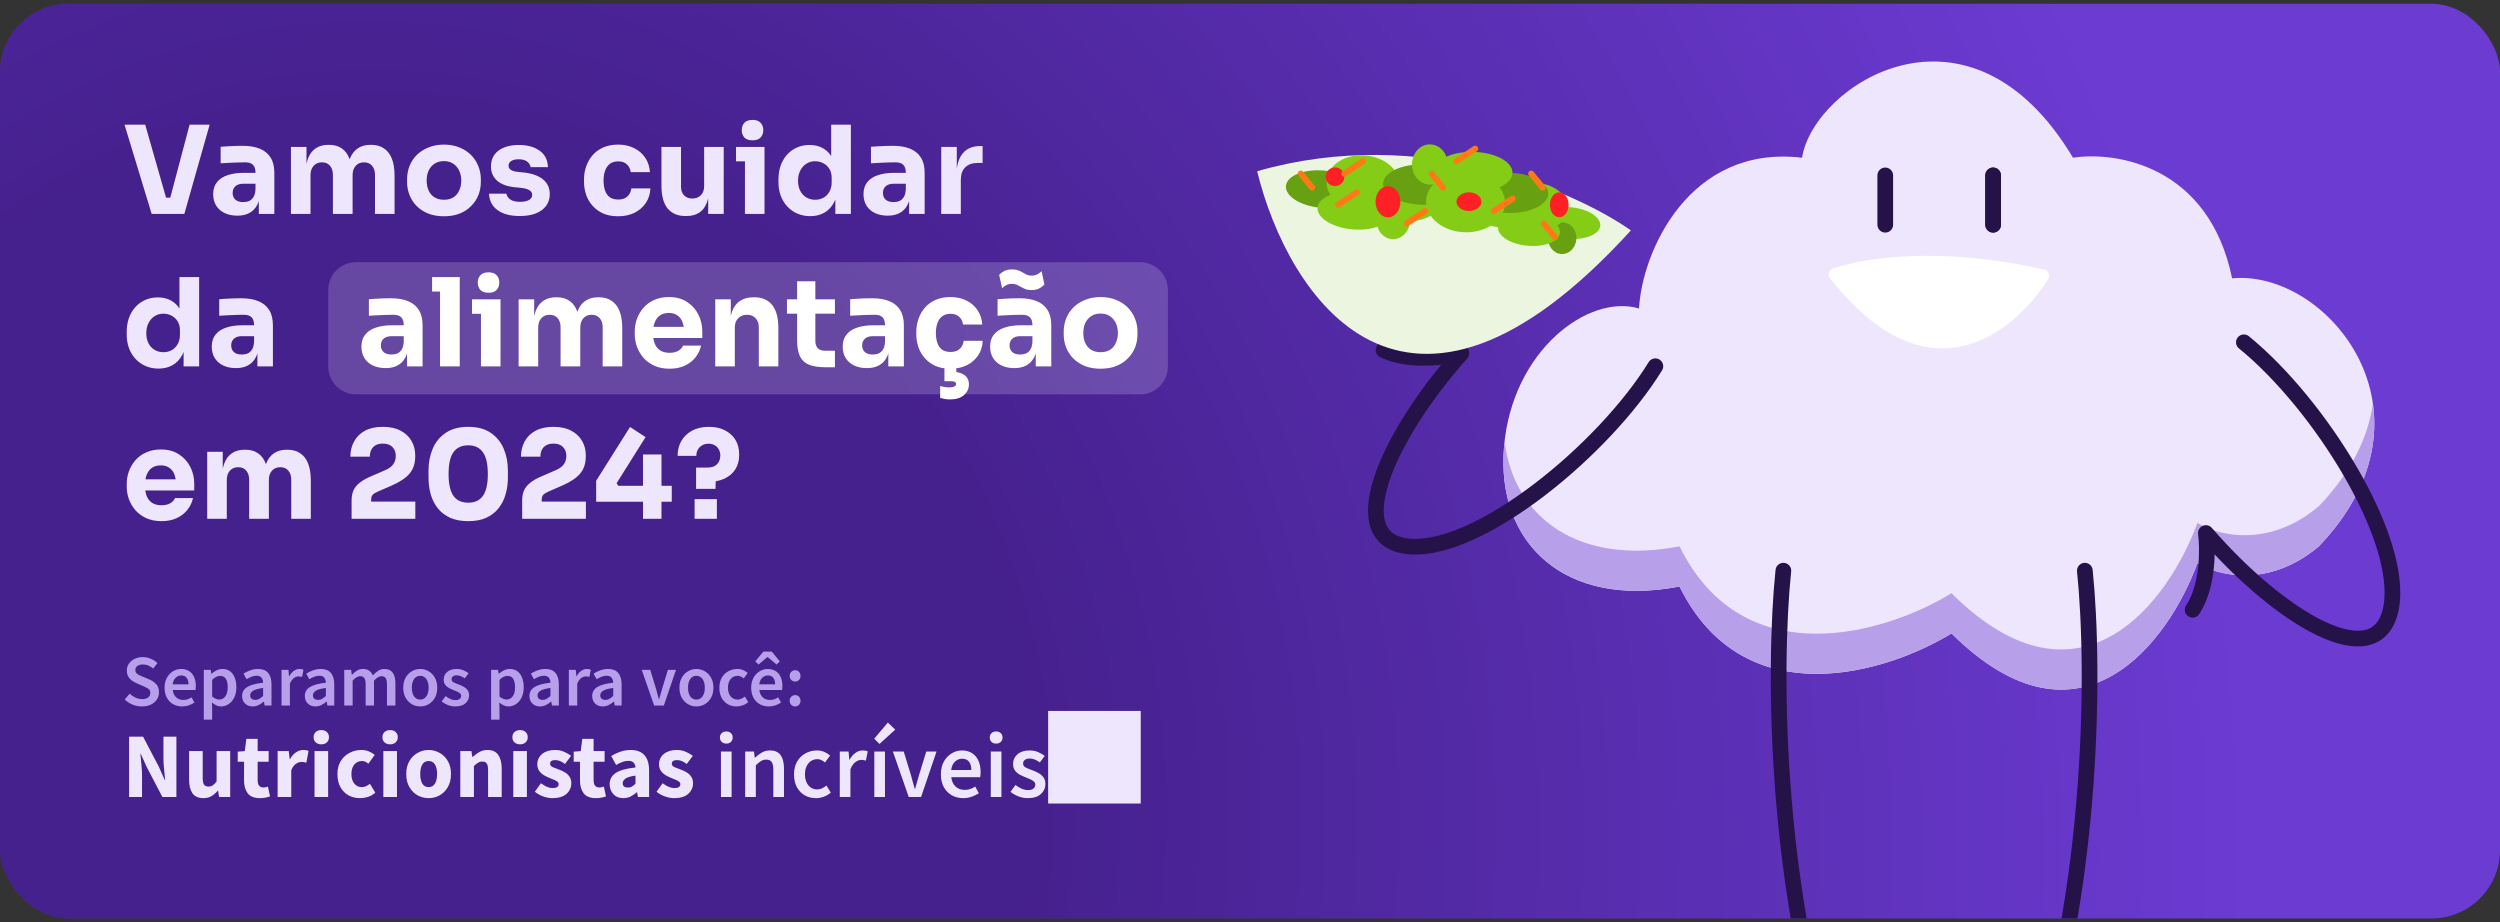 <svg width="328" height="121" viewBox="0 0 328 121" fill="none" xmlns="http://www.w3.org/2000/svg">
<rect x="0" y="0" width="328" height="121" fill="#333333" stroke="none"/>
<g clip-path="url(#clip0_3471_124)">
<rect y="0.5" width="328" height="120" rx="9" fill="#5127A4"/>
<rect y="0.5" width="328" height="120" rx="9" fill="url(#paint0_radial_3471_124)" fill-opacity="0.5"/>
<path opacity="0.2" d="M43.066 38.053C43.066 36.036 44.702 34.401 46.719 34.401H149.574C151.591 34.401 153.227 36.036 153.227 38.053V48.087C153.227 50.105 151.591 51.74 149.574 51.74H46.719C44.702 51.74 43.066 50.105 43.066 48.087V38.053Z" fill="#EEE6FC"/>
<path d="M19.9 28.07L16.337 16.355H19.049L21.874 26.241L21.264 25.936H22.901L22.259 26.241L24.875 16.355H27.507L24.185 28.07H19.9ZM33.956 28.07V25.471H33.522V22.646C33.522 22.197 33.415 21.86 33.201 21.635C32.987 21.41 32.645 21.298 32.174 21.298C31.939 21.298 31.629 21.303 31.244 21.314C30.858 21.325 30.462 21.341 30.056 21.362C29.649 21.384 29.28 21.405 28.949 21.426V19.26C29.195 19.238 29.483 19.217 29.815 19.196C30.147 19.174 30.489 19.158 30.842 19.148C31.195 19.137 31.527 19.131 31.837 19.131C32.736 19.131 33.49 19.26 34.1 19.517C34.721 19.773 35.191 20.164 35.512 20.688C35.833 21.202 35.994 21.865 35.994 22.678V28.07H33.956ZM31.147 28.295C30.516 28.295 29.96 28.183 29.478 27.958C29.007 27.733 28.638 27.412 28.371 26.995C28.103 26.567 27.97 26.059 27.97 25.471C27.97 24.829 28.136 24.304 28.467 23.898C28.799 23.481 29.264 23.176 29.863 22.983C30.462 22.78 31.153 22.678 31.934 22.678H33.811V24.107H31.918C31.468 24.107 31.12 24.219 30.874 24.444C30.639 24.657 30.521 24.952 30.521 25.326C30.521 25.679 30.639 25.968 30.874 26.193C31.12 26.407 31.468 26.514 31.918 26.514C32.206 26.514 32.463 26.466 32.688 26.369C32.923 26.262 33.116 26.086 33.266 25.84C33.415 25.594 33.501 25.251 33.522 24.813L34.132 25.454C34.079 26.064 33.929 26.578 33.683 26.995C33.447 27.412 33.116 27.733 32.688 27.958C32.271 28.183 31.757 28.295 31.147 28.295ZM38.172 28.07V19.276H40.211V23.063H40.066C40.066 22.165 40.178 21.416 40.403 20.817C40.628 20.217 40.965 19.768 41.414 19.468C41.864 19.158 42.415 19.003 43.067 19.003H43.179C43.843 19.003 44.394 19.158 44.833 19.468C45.282 19.768 45.619 20.217 45.844 20.817C46.079 21.416 46.197 22.165 46.197 23.063H45.571C45.571 22.165 45.683 21.416 45.908 20.817C46.143 20.217 46.486 19.768 46.935 19.468C47.384 19.158 47.935 19.003 48.588 19.003H48.7C49.364 19.003 49.92 19.158 50.369 19.468C50.829 19.768 51.177 20.217 51.412 20.817C51.648 21.416 51.766 22.165 51.766 23.063V28.07H49.198V22.919C49.198 22.437 49.069 22.047 48.812 21.747C48.566 21.448 48.213 21.298 47.753 21.298C47.293 21.298 46.929 21.453 46.662 21.763C46.395 22.063 46.261 22.464 46.261 22.967V28.07H43.677V22.919C43.677 22.437 43.549 22.047 43.292 21.747C43.046 21.448 42.698 21.298 42.249 21.298C41.778 21.298 41.409 21.453 41.141 21.763C40.874 22.063 40.74 22.464 40.74 22.967V28.07H38.172ZM58.239 28.375C57.469 28.375 56.784 28.258 56.185 28.022C55.586 27.776 55.078 27.445 54.661 27.027C54.254 26.61 53.944 26.134 53.73 25.599C53.516 25.053 53.409 24.481 53.409 23.882V23.513C53.409 22.903 53.516 22.325 53.73 21.779C53.954 21.223 54.275 20.736 54.693 20.319C55.121 19.902 55.634 19.576 56.233 19.34C56.833 19.094 57.501 18.971 58.239 18.971C58.999 18.971 59.673 19.094 60.261 19.34C60.861 19.576 61.369 19.902 61.786 20.319C62.203 20.736 62.524 21.223 62.749 21.779C62.974 22.325 63.086 22.903 63.086 23.513V23.882C63.086 24.481 62.979 25.053 62.765 25.599C62.551 26.134 62.235 26.61 61.818 27.027C61.412 27.445 60.909 27.776 60.31 28.022C59.711 28.258 59.02 28.375 58.239 28.375ZM58.239 26.209C58.742 26.209 59.16 26.102 59.491 25.888C59.823 25.674 60.074 25.374 60.245 24.989C60.427 24.604 60.518 24.176 60.518 23.705C60.518 23.202 60.427 22.764 60.245 22.389C60.063 22.004 59.801 21.699 59.459 21.474C59.127 21.25 58.721 21.137 58.239 21.137C57.769 21.137 57.362 21.25 57.02 21.474C56.677 21.699 56.415 22.004 56.233 22.389C56.062 22.764 55.977 23.202 55.977 23.705C55.977 24.176 56.062 24.604 56.233 24.989C56.404 25.374 56.661 25.674 57.004 25.888C57.346 26.102 57.758 26.209 58.239 26.209ZM68.216 28.343C66.964 28.343 65.985 28.087 65.279 27.573C64.573 27.059 64.199 26.337 64.156 25.406H66.435C66.478 25.685 66.643 25.936 66.932 26.161C67.232 26.375 67.676 26.482 68.264 26.482C68.714 26.482 69.083 26.407 69.372 26.257C69.671 26.096 69.821 25.872 69.821 25.583C69.821 25.326 69.709 25.123 69.484 24.973C69.259 24.813 68.858 24.7 68.28 24.636L67.59 24.572C66.531 24.465 65.734 24.171 65.199 23.689C64.675 23.208 64.413 22.593 64.413 21.844C64.413 21.223 64.568 20.704 64.878 20.287C65.188 19.87 65.616 19.554 66.162 19.34C66.718 19.126 67.35 19.019 68.056 19.019C69.19 19.019 70.105 19.27 70.8 19.773C71.495 20.265 71.859 20.982 71.891 21.924H69.612C69.57 21.635 69.42 21.394 69.163 21.202C68.906 20.998 68.526 20.897 68.023 20.897C67.628 20.897 67.312 20.972 67.077 21.122C66.841 21.271 66.724 21.474 66.724 21.731C66.724 21.977 66.825 22.165 67.028 22.293C67.232 22.421 67.564 22.512 68.023 22.566L68.714 22.63C69.794 22.748 70.634 23.047 71.233 23.529C71.832 24.01 72.132 24.657 72.132 25.471C72.132 26.059 71.971 26.573 71.65 27.011C71.329 27.439 70.875 27.771 70.286 28.006C69.698 28.231 69.008 28.343 68.216 28.343ZM81.113 28.375C80.353 28.375 79.69 28.252 79.123 28.006C78.567 27.75 78.101 27.407 77.727 26.979C77.352 26.551 77.074 26.07 76.892 25.535C76.71 24.989 76.62 24.427 76.62 23.85V23.545C76.62 22.946 76.716 22.373 76.908 21.828C77.101 21.271 77.384 20.779 77.759 20.351C78.133 19.923 78.599 19.586 79.155 19.34C79.722 19.094 80.37 18.971 81.097 18.971C81.889 18.971 82.59 19.126 83.199 19.436C83.809 19.736 84.296 20.159 84.66 20.704C85.023 21.25 85.227 21.876 85.27 22.582H82.75C82.707 22.186 82.547 21.854 82.269 21.587C82.001 21.309 81.611 21.17 81.097 21.17C80.669 21.17 80.311 21.277 80.022 21.491C79.744 21.705 79.535 21.999 79.396 22.373C79.257 22.748 79.187 23.192 79.187 23.705C79.187 24.176 79.251 24.604 79.38 24.989C79.508 25.364 79.712 25.658 79.99 25.872C80.278 26.075 80.653 26.177 81.113 26.177C81.455 26.177 81.744 26.118 81.98 26C82.226 25.872 82.418 25.701 82.557 25.487C82.707 25.262 82.798 25.005 82.83 24.716H85.334C85.302 25.444 85.098 26.086 84.724 26.642C84.35 27.188 83.852 27.616 83.231 27.926C82.611 28.226 81.905 28.375 81.113 28.375ZM89.945 28.343C88.928 28.343 88.147 28.017 87.602 27.364C87.056 26.701 86.783 25.706 86.783 24.379V19.276H89.351V24.508C89.351 24.978 89.485 25.353 89.752 25.631C90.02 25.909 90.378 26.048 90.828 26.048C91.288 26.048 91.662 25.904 91.951 25.615C92.24 25.326 92.384 24.936 92.384 24.444V19.276H94.952V28.07H92.914V24.363H93.09C93.09 25.251 92.973 25.995 92.737 26.594C92.513 27.182 92.176 27.621 91.726 27.91C91.277 28.199 90.721 28.343 90.057 28.343H89.945ZM97.737 28.07V19.276H100.305V28.07H97.737ZM96.565 21.17V19.276H100.305V21.17H96.565ZM98.732 18.409C98.251 18.409 97.892 18.286 97.657 18.04C97.432 17.783 97.32 17.462 97.32 17.077C97.32 16.681 97.432 16.36 97.657 16.114C97.892 15.858 98.251 15.729 98.732 15.729C99.213 15.729 99.567 15.858 99.791 16.114C100.027 16.36 100.144 16.681 100.144 17.077C100.144 17.462 100.027 17.783 99.791 18.04C99.567 18.286 99.213 18.409 98.732 18.409ZM106.307 28.359C105.686 28.359 105.119 28.247 104.605 28.022C104.103 27.798 103.664 27.487 103.289 27.091C102.915 26.685 102.626 26.209 102.423 25.663C102.23 25.117 102.134 24.529 102.134 23.898V23.529C102.134 22.898 102.225 22.309 102.407 21.763C102.599 21.218 102.872 20.742 103.225 20.335C103.589 19.918 104.022 19.597 104.525 19.372C105.028 19.137 105.59 19.019 106.21 19.019C106.916 19.019 107.526 19.174 108.04 19.485C108.553 19.784 108.955 20.233 109.243 20.833C109.532 21.421 109.693 22.149 109.725 23.015L109.051 22.389V16.355H111.635V28.07H109.597V24.427H109.95C109.917 25.262 109.741 25.973 109.42 26.562C109.11 27.15 108.687 27.6 108.152 27.91C107.617 28.209 107.002 28.359 106.307 28.359ZM106.949 26.209C107.344 26.209 107.703 26.123 108.024 25.952C108.355 25.77 108.618 25.508 108.81 25.166C109.013 24.823 109.115 24.411 109.115 23.93V23.336C109.115 22.865 109.013 22.47 108.81 22.149C108.607 21.828 108.339 21.581 108.008 21.41C107.676 21.239 107.318 21.154 106.932 21.154C106.505 21.154 106.119 21.266 105.777 21.491C105.445 21.705 105.183 22.004 104.991 22.389C104.798 22.764 104.702 23.202 104.702 23.705C104.702 24.219 104.798 24.663 104.991 25.037C105.183 25.412 105.451 25.701 105.793 25.904C106.135 26.107 106.521 26.209 106.949 26.209ZM119.276 28.07V25.471H118.842V22.646C118.842 22.197 118.735 21.86 118.521 21.635C118.307 21.41 117.965 21.298 117.494 21.298C117.259 21.298 116.949 21.303 116.564 21.314C116.178 21.325 115.783 21.341 115.376 21.362C114.969 21.384 114.6 21.405 114.269 21.426V19.26C114.515 19.238 114.804 19.217 115.135 19.196C115.467 19.174 115.809 19.158 116.162 19.148C116.515 19.137 116.847 19.131 117.157 19.131C118.056 19.131 118.81 19.26 119.42 19.517C120.041 19.773 120.511 20.164 120.832 20.688C121.153 21.202 121.314 21.865 121.314 22.678V28.07H119.276ZM116.467 28.295C115.836 28.295 115.28 28.183 114.798 27.958C114.327 27.733 113.958 27.412 113.691 26.995C113.423 26.567 113.29 26.059 113.29 25.471C113.29 24.829 113.455 24.304 113.787 23.898C114.119 23.481 114.584 23.176 115.183 22.983C115.783 22.78 116.473 22.678 117.254 22.678H119.131V24.107H117.238C116.788 24.107 116.44 24.219 116.194 24.444C115.959 24.657 115.841 24.952 115.841 25.326C115.841 25.679 115.959 25.968 116.194 26.193C116.44 26.407 116.788 26.514 117.238 26.514C117.526 26.514 117.783 26.466 118.008 26.369C118.243 26.262 118.436 26.086 118.586 25.84C118.735 25.594 118.821 25.251 118.842 24.813L119.452 25.454C119.399 26.064 119.249 26.578 119.003 26.995C118.768 27.412 118.436 27.733 118.008 27.958C117.591 28.183 117.077 28.295 116.467 28.295ZM123.492 28.07V19.276H125.531V23.047H125.482C125.482 21.806 125.745 20.849 126.269 20.175C126.804 19.501 127.574 19.164 128.58 19.164H128.917V21.378H128.275C127.569 21.378 127.023 21.571 126.638 21.956C126.253 22.33 126.06 22.876 126.06 23.593V28.07H123.492ZM20.799 48.359C20.178 48.359 19.611 48.247 19.097 48.022C18.595 47.798 18.156 47.487 17.781 47.092C17.407 46.685 17.118 46.209 16.915 45.663C16.722 45.117 16.626 44.529 16.626 43.898V43.529C16.626 42.898 16.717 42.309 16.899 41.763C17.091 41.218 17.364 40.742 17.717 40.335C18.081 39.918 18.514 39.597 19.017 39.372C19.52 39.137 20.082 39.019 20.702 39.019C21.408 39.019 22.018 39.174 22.532 39.484C23.045 39.784 23.447 40.233 23.735 40.833C24.024 41.421 24.185 42.149 24.217 43.015L23.543 42.389V36.355H26.127V48.07H24.088V44.427H24.442C24.409 45.262 24.233 45.973 23.912 46.562C23.602 47.15 23.179 47.6 22.644 47.91C22.109 48.209 21.494 48.359 20.799 48.359ZM21.44 46.209C21.836 46.209 22.195 46.123 22.516 45.952C22.847 45.77 23.11 45.508 23.302 45.166C23.505 44.823 23.607 44.411 23.607 43.93V43.336C23.607 42.865 23.505 42.469 23.302 42.149C23.099 41.828 22.831 41.581 22.5 41.41C22.168 41.239 21.809 41.154 21.424 41.154C20.996 41.154 20.611 41.266 20.269 41.491C19.937 41.705 19.675 42.004 19.483 42.389C19.29 42.764 19.194 43.202 19.194 43.705C19.194 44.219 19.29 44.663 19.483 45.037C19.675 45.412 19.943 45.701 20.285 45.904C20.627 46.107 21.012 46.209 21.44 46.209ZM33.768 48.07V45.471H33.334V42.646C33.334 42.197 33.227 41.86 33.013 41.635C32.799 41.41 32.457 41.298 31.986 41.298C31.751 41.298 31.441 41.303 31.055 41.314C30.67 41.325 30.274 41.341 29.868 41.362C29.461 41.384 29.092 41.405 28.761 41.426V39.26C29.007 39.238 29.296 39.217 29.627 39.196C29.959 39.174 30.301 39.158 30.654 39.148C31.007 39.137 31.339 39.132 31.649 39.132C32.548 39.132 33.302 39.26 33.912 39.517C34.533 39.773 35.003 40.164 35.324 40.688C35.645 41.202 35.806 41.865 35.806 42.678V48.07H33.768ZM30.959 48.295C30.328 48.295 29.772 48.183 29.29 47.958C28.819 47.733 28.45 47.412 28.183 46.995C27.915 46.567 27.782 46.059 27.782 45.471C27.782 44.829 27.947 44.304 28.279 43.898C28.611 43.481 29.076 43.176 29.675 42.983C30.274 42.78 30.965 42.678 31.745 42.678H33.623V44.106H31.73C31.28 44.106 30.932 44.219 30.686 44.444C30.451 44.657 30.333 44.952 30.333 45.326C30.333 45.679 30.451 45.968 30.686 46.193C30.932 46.407 31.28 46.514 31.73 46.514C32.018 46.514 32.275 46.466 32.5 46.369C32.735 46.262 32.928 46.086 33.078 45.84C33.227 45.594 33.313 45.251 33.334 44.813L33.944 45.455C33.891 46.064 33.741 46.578 33.495 46.995C33.259 47.412 32.928 47.733 32.5 47.958C32.083 48.183 31.569 48.295 30.959 48.295ZM21.2 68.375C20.451 68.375 19.787 68.247 19.21 67.99C18.643 67.733 18.166 67.391 17.781 66.963C17.407 66.524 17.118 66.038 16.915 65.503C16.722 64.957 16.626 64.401 16.626 63.834V63.513C16.626 62.924 16.722 62.362 16.915 61.828C17.118 61.282 17.407 60.795 17.781 60.367C18.156 59.939 18.621 59.602 19.178 59.356C19.745 59.099 20.387 58.971 21.103 58.971C22.045 58.971 22.837 59.185 23.479 59.613C24.131 60.03 24.629 60.581 24.971 61.266C25.313 61.94 25.485 62.678 25.485 63.481V64.347H17.701V62.887H23.928L23.093 63.561C23.093 63.037 23.018 62.587 22.869 62.213C22.719 61.838 22.494 61.555 22.195 61.362C21.906 61.159 21.542 61.057 21.103 61.057C20.654 61.057 20.274 61.159 19.964 61.362C19.654 61.566 19.418 61.865 19.258 62.261C19.097 62.646 19.017 63.122 19.017 63.689C19.017 64.213 19.092 64.674 19.242 65.069C19.392 65.454 19.627 65.754 19.948 65.968C20.269 66.182 20.686 66.289 21.2 66.289C21.67 66.289 22.056 66.198 22.355 66.016C22.655 65.834 22.858 65.61 22.965 65.342H25.324C25.196 65.931 24.944 66.455 24.57 66.915C24.195 67.375 23.725 67.733 23.158 67.99C22.591 68.247 21.938 68.375 21.2 68.375ZM27.186 68.07V59.276H29.224V63.063H29.08C29.08 62.165 29.192 61.416 29.417 60.816C29.642 60.217 29.979 59.768 30.428 59.468C30.877 59.158 31.428 59.003 32.081 59.003H32.193C32.857 59.003 33.408 59.158 33.846 59.468C34.296 59.768 34.633 60.217 34.857 60.816C35.093 61.416 35.21 62.165 35.21 63.063H34.584C34.584 62.165 34.697 61.416 34.922 60.816C35.157 60.217 35.499 59.768 35.949 59.468C36.398 59.158 36.949 59.003 37.602 59.003H37.714C38.377 59.003 38.934 59.158 39.383 59.468C39.843 59.768 40.191 60.217 40.426 60.816C40.661 61.416 40.779 62.165 40.779 63.063V68.07H38.211V62.919C38.211 62.437 38.083 62.047 37.826 61.747C37.58 61.448 37.227 61.298 36.767 61.298C36.307 61.298 35.943 61.453 35.676 61.763C35.408 62.063 35.275 62.464 35.275 62.967V68.07H32.691V62.919C32.691 62.437 32.562 62.047 32.306 61.747C32.059 61.448 31.712 61.298 31.262 61.298C30.792 61.298 30.423 61.453 30.155 61.763C29.888 62.063 29.754 62.464 29.754 62.967V68.07H27.186ZM46.129 68.07V65.663C46.129 65.16 46.209 64.722 46.37 64.347C46.541 63.973 46.808 63.641 47.172 63.352C47.536 63.053 48.017 62.774 48.617 62.518L50.51 61.699C50.992 61.496 51.345 61.245 51.569 60.945C51.805 60.645 51.923 60.266 51.923 59.806C51.923 59.335 51.778 58.95 51.489 58.65C51.2 58.35 50.778 58.201 50.221 58.201C49.665 58.201 49.242 58.356 48.954 58.666C48.665 58.976 48.52 59.394 48.52 59.918H45.969C45.969 59.18 46.129 58.516 46.45 57.928C46.771 57.329 47.247 56.858 47.878 56.516C48.51 56.173 49.291 56.002 50.221 56.002C51.152 56.002 51.928 56.168 52.548 56.499C53.18 56.831 53.656 57.275 53.977 57.831C54.308 58.388 54.474 59.014 54.474 59.709V59.902C54.474 60.8 54.228 61.544 53.736 62.133C53.244 62.71 52.484 63.224 51.457 63.673L49.58 64.492C49.258 64.631 49.029 64.775 48.889 64.925C48.761 65.075 48.697 65.278 48.697 65.535V66.337L48.071 65.808H54.49V68.07H46.129ZM61.437 68.375C60.506 68.375 59.709 68.226 59.045 67.926C58.382 67.616 57.842 67.198 57.425 66.674C57.018 66.15 56.713 65.546 56.51 64.861C56.317 64.165 56.221 63.432 56.221 62.662V61.747C56.221 60.678 56.408 59.709 56.783 58.843C57.157 57.976 57.73 57.286 58.5 56.772C59.27 56.259 60.249 56.002 61.437 56.002C62.624 56.002 63.598 56.259 64.358 56.772C65.128 57.286 65.7 57.976 66.075 58.843C66.449 59.709 66.636 60.678 66.636 61.747V62.662C66.636 63.432 66.535 64.165 66.331 64.861C66.139 65.546 65.834 66.15 65.417 66.674C65.01 67.198 64.475 67.616 63.812 67.926C63.159 68.226 62.367 68.375 61.437 68.375ZM61.437 65.952C62.303 65.952 62.945 65.653 63.362 65.053C63.79 64.444 64.004 63.502 64.004 62.229C64.004 60.881 63.785 59.913 63.346 59.324C62.918 58.725 62.282 58.425 61.437 58.425C60.57 58.425 59.923 58.725 59.495 59.324C59.067 59.913 58.853 60.87 58.853 62.197C58.853 63.481 59.062 64.427 59.479 65.037C59.907 65.647 60.559 65.952 61.437 65.952ZM68.509 68.07V65.663C68.509 65.16 68.589 64.722 68.75 64.347C68.921 63.973 69.189 63.641 69.552 63.352C69.916 63.053 70.397 62.774 70.997 62.518L72.89 61.699C73.372 61.496 73.725 61.245 73.95 60.945C74.185 60.645 74.303 60.266 74.303 59.806C74.303 59.335 74.158 58.95 73.869 58.65C73.58 58.35 73.158 58.201 72.602 58.201C72.045 58.201 71.623 58.356 71.334 58.666C71.045 58.976 70.9 59.394 70.9 59.918H68.349C68.349 59.18 68.509 58.516 68.83 57.928C69.151 57.329 69.627 56.858 70.258 56.516C70.89 56.173 71.671 56.002 72.602 56.002C73.532 56.002 74.308 56.168 74.928 56.499C75.56 56.831 76.036 57.275 76.357 57.831C76.689 58.388 76.854 59.014 76.854 59.709V59.902C76.854 60.8 76.608 61.544 76.116 62.133C75.624 62.71 74.864 63.224 73.837 63.673L71.96 64.492C71.639 64.631 71.409 64.775 71.269 64.925C71.141 65.075 71.077 65.278 71.077 65.535V66.337L70.451 65.808H76.87V68.07H68.509ZM78.216 65.824V63.079L82.661 56.018L84.699 57.35L80.896 63.4L81.121 63.737H88.134V65.824H78.216ZM84.362 68.07V59.629H86.786V68.07H84.362ZM91.325 64.139V61.346H92.818C93.385 61.346 93.808 61.196 94.086 60.897C94.364 60.587 94.503 60.212 94.503 59.773C94.503 59.463 94.439 59.196 94.31 58.971C94.193 58.736 94.016 58.554 93.781 58.425C93.556 58.286 93.283 58.217 92.962 58.217C92.62 58.217 92.331 58.292 92.096 58.441C91.86 58.581 91.678 58.768 91.55 59.003C91.422 59.238 91.358 59.506 91.358 59.806H88.902C88.902 59.099 89.057 58.463 89.367 57.896C89.688 57.318 90.159 56.858 90.78 56.516C91.4 56.173 92.149 56.002 93.026 56.002C93.84 56.002 94.54 56.157 95.129 56.467C95.717 56.767 96.172 57.184 96.493 57.719C96.814 58.254 96.974 58.869 96.974 59.565V59.757C96.974 60.442 96.809 61.047 96.477 61.571C96.156 62.084 95.685 62.491 95.065 62.791C94.444 63.079 93.69 63.234 92.802 63.256L93.909 62.373L93.877 64.139H91.325ZM91.133 68.07V65.487H94.054V68.07H91.133Z" fill="#EEE6FC"/>
<path d="M53.405 48.07V45.471H52.972V42.646C52.972 42.197 52.865 41.86 52.651 41.635C52.437 41.41 52.094 41.298 51.624 41.298C51.388 41.298 51.078 41.303 50.693 41.314C50.308 41.325 49.912 41.341 49.505 41.362C49.099 41.384 48.73 41.405 48.398 41.426V39.26C48.644 39.238 48.933 39.217 49.264 39.196C49.596 39.174 49.939 39.158 50.292 39.148C50.645 39.137 50.976 39.132 51.287 39.132C52.185 39.132 52.94 39.26 53.55 39.517C54.17 39.773 54.641 40.164 54.962 40.688C55.283 41.202 55.443 41.865 55.443 42.678V48.07H53.405ZM50.596 48.295C49.965 48.295 49.409 48.183 48.928 47.958C48.457 47.733 48.088 47.412 47.82 46.995C47.553 46.567 47.419 46.059 47.419 45.471C47.419 44.829 47.585 44.304 47.916 43.898C48.248 43.481 48.714 43.176 49.313 42.983C49.912 42.78 50.602 42.678 51.383 42.678H53.261V44.106H51.367C50.917 44.106 50.57 44.219 50.324 44.444C50.088 44.657 49.971 44.952 49.971 45.326C49.971 45.679 50.088 45.968 50.324 46.193C50.57 46.407 50.917 46.514 51.367 46.514C51.656 46.514 51.913 46.466 52.137 46.369C52.373 46.262 52.565 46.086 52.715 45.84C52.865 45.594 52.95 45.251 52.972 44.813L53.582 45.455C53.528 46.064 53.378 46.578 53.132 46.995C52.897 47.412 52.565 47.733 52.137 47.958C51.72 48.183 51.206 48.295 50.596 48.295ZM57.734 48.07V36.355H60.318V48.07H57.734ZM56.691 38.249V36.355H60.318V38.249H56.691ZM63.101 48.07V39.276H65.669V48.07H63.101ZM61.93 41.17V39.276H65.669V41.17H61.93ZM64.096 38.409C63.615 38.409 63.256 38.286 63.021 38.04C62.796 37.783 62.684 37.462 62.684 37.077C62.684 36.681 62.796 36.36 63.021 36.114C63.256 35.858 63.615 35.729 64.096 35.729C64.578 35.729 64.931 35.858 65.155 36.114C65.391 36.36 65.508 36.681 65.508 37.077C65.508 37.462 65.391 37.783 65.155 38.04C64.931 38.286 64.578 38.409 64.096 38.409ZM68.044 48.07V39.276H70.082V43.063H69.938C69.938 42.165 70.05 41.416 70.275 40.816C70.499 40.217 70.836 39.768 71.286 39.468C71.735 39.158 72.286 39.003 72.939 39.003H73.051C73.714 39.003 74.265 39.158 74.704 39.468C75.153 39.768 75.49 40.217 75.715 40.816C75.95 41.416 76.068 42.165 76.068 43.063H75.442C75.442 42.165 75.555 41.416 75.779 40.816C76.015 40.217 76.357 39.768 76.806 39.468C77.256 39.158 77.807 39.003 78.459 39.003H78.572C79.235 39.003 79.791 39.158 80.241 39.468C80.701 39.768 81.048 40.217 81.284 40.816C81.519 41.416 81.637 42.165 81.637 43.063V48.07H79.069V42.919C79.069 42.437 78.941 42.047 78.684 41.747C78.438 41.448 78.085 41.298 77.625 41.298C77.165 41.298 76.801 41.453 76.534 41.763C76.266 42.063 76.132 42.464 76.132 42.967V48.07H73.548V42.919C73.548 42.437 73.42 42.047 73.163 41.747C72.917 41.448 72.57 41.298 72.12 41.298C71.649 41.298 71.28 41.453 71.013 41.763C70.745 42.063 70.612 42.464 70.612 42.967V48.07H68.044ZM87.854 48.375C87.105 48.375 86.442 48.247 85.864 47.99C85.297 47.733 84.821 47.391 84.436 46.963C84.061 46.524 83.772 46.038 83.569 45.503C83.376 44.957 83.28 44.401 83.28 43.834V43.513C83.28 42.924 83.376 42.362 83.569 41.828C83.772 41.282 84.061 40.795 84.436 40.367C84.81 39.939 85.275 39.602 85.832 39.356C86.399 39.099 87.041 38.971 87.758 38.971C88.699 38.971 89.491 39.185 90.133 39.613C90.785 40.03 91.283 40.581 91.625 41.266C91.968 41.94 92.139 42.678 92.139 43.481V44.347H84.355V42.887H90.582L89.748 43.561C89.748 43.037 89.673 42.587 89.523 42.213C89.373 41.838 89.149 41.555 88.849 41.362C88.56 41.159 88.196 41.057 87.758 41.057C87.308 41.057 86.928 41.159 86.618 41.362C86.308 41.566 86.073 41.865 85.912 42.261C85.752 42.646 85.671 43.122 85.671 43.689C85.671 44.214 85.746 44.673 85.896 45.069C86.046 45.455 86.281 45.754 86.602 45.968C86.923 46.182 87.34 46.289 87.854 46.289C88.325 46.289 88.71 46.198 89.01 46.016C89.309 45.834 89.512 45.61 89.619 45.342H91.978C91.85 45.931 91.599 46.455 91.224 46.915C90.85 47.375 90.379 47.733 89.812 47.99C89.245 48.247 88.592 48.375 87.854 48.375ZM93.84 48.07V39.276H95.879V43.047H95.734C95.734 42.149 95.847 41.4 96.071 40.8C96.307 40.201 96.66 39.752 97.13 39.452C97.601 39.153 98.174 39.003 98.848 39.003H98.96C99.987 39.003 100.768 39.34 101.303 40.014C101.849 40.678 102.121 41.688 102.121 43.047V48.07H99.554V42.903C99.554 42.432 99.415 42.047 99.136 41.747C98.858 41.448 98.484 41.298 98.013 41.298C97.532 41.298 97.141 41.453 96.841 41.763C96.553 42.063 96.408 42.459 96.408 42.951V48.07H93.84ZM108.306 48.183C107.418 48.183 106.701 48.076 106.155 47.862C105.609 47.637 105.208 47.268 104.951 46.755C104.705 46.23 104.582 45.524 104.582 44.636V36.901H106.974V44.732C106.974 45.15 107.081 45.471 107.295 45.695C107.519 45.909 107.835 46.016 108.241 46.016H109.541V48.183H108.306ZM103.25 41.154V39.276H109.541V41.154H103.25ZM116.549 48.07V45.471H116.115V42.646C116.115 42.197 116.008 41.86 115.794 41.635C115.58 41.41 115.238 41.298 114.767 41.298C114.532 41.298 114.222 41.303 113.837 41.314C113.451 41.325 113.056 41.341 112.649 41.362C112.242 41.384 111.873 41.405 111.542 41.426V39.26C111.788 39.238 112.077 39.217 112.408 39.196C112.74 39.174 113.082 39.158 113.435 39.148C113.788 39.137 114.12 39.132 114.43 39.132C115.329 39.132 116.083 39.26 116.693 39.517C117.314 39.773 117.784 40.164 118.105 40.688C118.426 41.202 118.587 41.865 118.587 42.678V48.07H116.549ZM113.74 48.295C113.109 48.295 112.553 48.183 112.071 47.958C111.6 47.733 111.231 47.412 110.964 46.995C110.696 46.567 110.563 46.059 110.563 45.471C110.563 44.829 110.729 44.304 111.06 43.898C111.392 43.481 111.857 43.176 112.456 42.983C113.056 42.78 113.746 42.678 114.527 42.678H116.404V44.106H114.511C114.061 44.106 113.714 44.219 113.467 44.444C113.232 44.657 113.114 44.952 113.114 45.326C113.114 45.679 113.232 45.968 113.467 46.193C113.714 46.407 114.061 46.514 114.511 46.514C114.799 46.514 115.056 46.466 115.281 46.369C115.516 46.262 115.709 46.086 115.859 45.84C116.008 45.594 116.094 45.251 116.115 44.813L116.725 45.455C116.672 46.064 116.522 46.578 116.276 46.995C116.041 47.412 115.709 47.733 115.281 47.958C114.864 48.183 114.35 48.295 113.74 48.295ZM124.713 48.375C123.954 48.375 123.29 48.252 122.723 48.006C122.167 47.749 121.702 47.407 121.327 46.979C120.953 46.551 120.675 46.07 120.493 45.535C120.311 44.989 120.22 44.427 120.22 43.85V43.545C120.22 42.946 120.316 42.373 120.509 41.828C120.701 41.271 120.985 40.779 121.359 40.351C121.734 39.923 122.199 39.586 122.755 39.34C123.323 39.094 123.97 38.971 124.697 38.971C125.489 38.971 126.19 39.126 126.8 39.436C127.41 39.736 127.896 40.159 128.26 40.704C128.624 41.25 128.827 41.876 128.87 42.582H126.35C126.308 42.186 126.147 41.854 125.869 41.587C125.601 41.309 125.211 41.17 124.697 41.17C124.269 41.17 123.911 41.277 123.622 41.491C123.344 41.705 123.135 41.999 122.996 42.373C122.857 42.748 122.788 43.192 122.788 43.705C122.788 44.176 122.852 44.604 122.98 44.989C123.109 45.364 123.312 45.658 123.59 45.872C123.879 46.075 124.253 46.177 124.713 46.177C125.056 46.177 125.345 46.118 125.58 46C125.826 45.872 126.019 45.701 126.158 45.487C126.308 45.262 126.398 45.005 126.431 44.716H128.934C128.902 45.444 128.699 46.086 128.324 46.642C127.95 47.188 127.452 47.616 126.832 47.926C126.211 48.226 125.505 48.375 124.713 48.375ZM124.633 52.404C124.387 52.404 124.146 52.382 123.911 52.339C123.676 52.297 123.488 52.254 123.349 52.211V50.638C123.499 50.692 123.676 50.734 123.879 50.767C124.093 50.809 124.312 50.831 124.537 50.831C124.836 50.831 125.061 50.788 125.211 50.702C125.361 50.627 125.436 50.52 125.436 50.381C125.436 50.264 125.382 50.173 125.275 50.109C125.179 50.044 125.008 50.012 124.762 50.012H123.911V47.862H125.468V49.451L124.569 48.761H124.778C125.516 48.761 126.088 48.9 126.495 49.178C126.912 49.467 127.121 49.884 127.121 50.43C127.121 50.986 126.907 51.451 126.479 51.826C126.061 52.211 125.446 52.404 124.633 52.404ZM135.888 48.07V45.471H135.455V42.646C135.455 42.197 135.348 41.86 135.134 41.635C134.92 41.41 134.578 41.298 134.107 41.298C133.872 41.298 133.561 41.303 133.176 41.314C132.791 41.325 132.395 41.341 131.989 41.362C131.582 41.384 131.213 41.405 130.881 41.426V39.26C131.127 39.238 131.416 39.217 131.748 39.196C132.08 39.174 132.422 39.158 132.775 39.148C133.128 39.137 133.46 39.132 133.77 39.132C134.669 39.132 135.423 39.26 136.033 39.517C136.653 39.773 137.124 40.164 137.445 40.688C137.766 41.202 137.927 41.865 137.927 42.678V48.07H135.888ZM133.08 48.295C132.449 48.295 131.892 48.183 131.411 47.958C130.94 47.733 130.571 47.412 130.304 46.995C130.036 46.567 129.902 46.059 129.902 45.471C129.902 44.829 130.068 44.304 130.4 43.898C130.731 43.481 131.197 43.176 131.796 42.983C132.395 42.78 133.085 42.678 133.866 42.678H135.744V44.106H133.85C133.401 44.106 133.053 44.219 132.807 44.444C132.572 44.657 132.454 44.952 132.454 45.326C132.454 45.679 132.572 45.968 132.807 46.193C133.053 46.407 133.401 46.514 133.85 46.514C134.139 46.514 134.396 46.466 134.621 46.369C134.856 46.262 135.048 46.086 135.198 45.84C135.348 45.594 135.434 45.251 135.455 44.813L136.065 45.455C136.011 46.064 135.862 46.578 135.616 46.995C135.38 47.412 135.048 47.733 134.621 47.958C134.203 48.183 133.69 48.295 133.08 48.295ZM135.327 38.056C135.006 38.056 134.738 38.013 134.524 37.928C134.31 37.842 134.112 37.746 133.93 37.639C133.759 37.532 133.583 37.441 133.401 37.366C133.23 37.281 133.021 37.238 132.775 37.238C132.497 37.238 132.245 37.297 132.021 37.414C131.807 37.521 131.625 37.655 131.475 37.816L131.09 36.066C131.272 35.863 131.496 35.692 131.764 35.553C132.042 35.414 132.384 35.344 132.791 35.344C133.112 35.344 133.379 35.387 133.593 35.472C133.807 35.547 134 35.638 134.171 35.745C134.342 35.852 134.519 35.949 134.701 36.034C134.883 36.12 135.091 36.163 135.327 36.163C135.616 36.163 135.867 36.109 136.081 36.002C136.306 35.884 136.498 35.745 136.659 35.585L137.028 37.334C136.846 37.527 136.616 37.698 136.338 37.848C136.06 37.987 135.723 38.056 135.327 38.056ZM144.39 48.375C143.62 48.375 142.935 48.258 142.336 48.022C141.737 47.776 141.228 47.444 140.811 47.027C140.405 46.61 140.094 46.134 139.88 45.599C139.666 45.053 139.559 44.481 139.559 43.882V43.513C139.559 42.903 139.666 42.325 139.88 41.779C140.105 41.223 140.426 40.736 140.843 40.319C141.271 39.902 141.785 39.575 142.384 39.34C142.983 39.094 143.652 38.971 144.39 38.971C145.15 38.971 145.824 39.094 146.412 39.34C147.011 39.575 147.519 39.902 147.937 40.319C148.354 40.736 148.675 41.223 148.9 41.779C149.124 42.325 149.237 42.903 149.237 43.513V43.882C149.237 44.481 149.13 45.053 148.916 45.599C148.702 46.134 148.386 46.61 147.969 47.027C147.562 47.444 147.059 47.776 146.46 48.022C145.861 48.258 145.171 48.375 144.39 48.375ZM144.39 46.209C144.893 46.209 145.31 46.102 145.642 45.888C145.973 45.674 146.225 45.374 146.396 44.989C146.578 44.604 146.669 44.176 146.669 43.705C146.669 43.202 146.578 42.764 146.396 42.389C146.214 42.004 145.952 41.699 145.61 41.474C145.278 41.25 144.871 41.138 144.39 41.138C143.919 41.138 143.513 41.25 143.17 41.474C142.828 41.699 142.566 42.004 142.384 42.389C142.213 42.764 142.127 43.202 142.127 43.705C142.127 44.176 142.213 44.604 142.384 44.989C142.555 45.374 142.812 45.674 143.154 45.888C143.497 46.102 143.909 46.209 144.39 46.209Z" fill="white"/>
<path d="M18.616 92.685C18.195 92.685 17.788 92.605 17.394 92.446C17.006 92.287 16.662 92.061 16.363 91.769L17.012 91.014C17.235 91.225 17.489 91.396 17.776 91.53C18.062 91.657 18.348 91.721 18.635 91.721C18.991 91.721 19.262 91.648 19.446 91.501C19.631 91.355 19.723 91.161 19.723 90.919C19.723 90.658 19.631 90.47 19.446 90.356C19.268 90.241 19.039 90.124 18.759 90.003L17.9 89.63C17.696 89.541 17.495 89.427 17.298 89.287C17.107 89.147 16.948 88.969 16.821 88.752C16.7 88.536 16.64 88.275 16.64 87.969C16.64 87.638 16.729 87.343 16.907 87.082C17.091 86.814 17.34 86.604 17.651 86.451C17.97 86.292 18.332 86.213 18.74 86.213C19.102 86.213 19.452 86.286 19.79 86.433C20.127 86.573 20.416 86.763 20.658 87.005L20.095 87.712C19.898 87.546 19.688 87.416 19.465 87.32C19.249 87.225 19.007 87.177 18.74 87.177C18.447 87.177 18.208 87.244 18.024 87.377C17.846 87.505 17.756 87.683 17.756 87.912C17.756 88.071 17.801 88.205 17.89 88.313C17.985 88.415 18.11 88.504 18.262 88.58C18.415 88.65 18.577 88.72 18.749 88.79L19.599 89.144C19.968 89.303 20.27 89.513 20.506 89.773C20.741 90.028 20.859 90.381 20.859 90.833C20.859 91.17 20.77 91.479 20.592 91.759C20.413 92.039 20.156 92.265 19.818 92.437C19.487 92.602 19.087 92.685 18.616 92.685ZM23.903 92.685C23.471 92.685 23.079 92.59 22.729 92.399C22.379 92.201 22.102 91.921 21.899 91.559C21.695 91.189 21.593 90.747 21.593 90.232C21.593 89.723 21.695 89.284 21.899 88.914C22.109 88.545 22.379 88.262 22.71 88.065C23.041 87.868 23.388 87.769 23.75 87.769C24.177 87.769 24.533 87.864 24.82 88.055C25.106 88.24 25.322 88.501 25.469 88.838C25.615 89.169 25.688 89.554 25.688 89.993C25.688 90.222 25.672 90.4 25.641 90.528H22.662C22.713 90.941 22.863 91.263 23.111 91.492C23.359 91.721 23.671 91.835 24.046 91.835C24.25 91.835 24.438 91.807 24.61 91.749C24.788 91.686 24.963 91.6 25.135 91.492L25.507 92.179C25.284 92.325 25.036 92.446 24.762 92.542C24.489 92.637 24.202 92.685 23.903 92.685ZM22.653 89.783H24.734C24.734 89.42 24.654 89.137 24.495 88.933C24.336 88.724 24.097 88.618 23.779 88.618C23.506 88.618 23.261 88.72 23.044 88.924C22.834 89.121 22.704 89.408 22.653 89.783ZM26.737 94.422V87.883H27.644L27.72 88.38H27.758C27.956 88.214 28.175 88.071 28.417 87.95C28.665 87.829 28.916 87.769 29.171 87.769C29.756 87.769 30.208 87.985 30.526 88.418C30.851 88.851 31.013 89.43 31.013 90.155C31.013 90.69 30.918 91.148 30.727 91.53C30.536 91.905 30.288 92.192 29.982 92.389C29.683 92.586 29.359 92.685 29.009 92.685C28.805 92.685 28.601 92.64 28.398 92.551C28.194 92.456 27.997 92.329 27.806 92.169L27.834 92.952V94.422H26.737ZM28.78 91.778C29.091 91.778 29.352 91.641 29.562 91.368C29.772 91.094 29.877 90.693 29.877 90.165C29.877 89.694 29.798 89.328 29.639 89.067C29.48 88.806 29.222 88.676 28.866 88.676C28.535 88.676 28.191 88.851 27.834 89.201V91.387C28.006 91.527 28.172 91.629 28.331 91.692C28.49 91.749 28.64 91.778 28.78 91.778ZM33.149 92.685C32.742 92.685 32.408 92.558 32.147 92.303C31.892 92.049 31.765 91.718 31.765 91.31C31.765 90.808 31.984 90.419 32.424 90.146C32.863 89.866 33.563 89.675 34.524 89.573C34.517 89.325 34.45 89.112 34.323 88.933C34.202 88.749 33.983 88.657 33.664 88.657C33.435 88.657 33.209 88.701 32.987 88.79C32.77 88.879 32.557 88.988 32.347 89.115L31.946 88.38C32.207 88.214 32.5 88.071 32.825 87.95C33.155 87.829 33.505 87.769 33.874 87.769C34.46 87.769 34.896 87.944 35.182 88.294C35.475 88.638 35.621 89.137 35.621 89.793V92.57H34.715L34.638 92.055H34.6C34.39 92.233 34.164 92.383 33.922 92.504C33.687 92.624 33.429 92.685 33.149 92.685ZM33.502 91.826C33.693 91.826 33.865 91.781 34.018 91.692C34.177 91.597 34.346 91.469 34.524 91.31V90.26C33.887 90.343 33.445 90.467 33.197 90.633C32.949 90.792 32.825 90.989 32.825 91.225C32.825 91.434 32.888 91.587 33.015 91.683C33.143 91.778 33.305 91.826 33.502 91.826ZM36.935 92.57V87.883H37.842L37.918 88.714H37.957C38.122 88.408 38.322 88.176 38.558 88.017C38.793 87.852 39.035 87.769 39.283 87.769C39.506 87.769 39.684 87.801 39.818 87.864L39.627 88.819C39.544 88.793 39.468 88.774 39.398 88.762C39.328 88.749 39.242 88.743 39.14 88.743C38.956 88.743 38.762 88.816 38.558 88.962C38.354 89.102 38.179 89.35 38.033 89.707V92.57H36.935ZM41.38 92.685C40.973 92.685 40.639 92.558 40.378 92.303C40.124 92.049 39.996 91.718 39.996 91.31C39.996 90.808 40.216 90.419 40.655 90.146C41.094 89.866 41.794 89.675 42.755 89.573C42.749 89.325 42.682 89.112 42.555 88.933C42.434 88.749 42.214 88.657 41.896 88.657C41.667 88.657 41.441 88.701 41.218 88.79C41.002 88.879 40.789 88.988 40.579 89.115L40.178 88.38C40.439 88.214 40.731 88.071 41.056 87.95C41.387 87.829 41.737 87.769 42.106 87.769C42.691 87.769 43.127 87.944 43.414 88.294C43.706 88.638 43.853 89.137 43.853 89.793V92.57H42.946L42.87 92.055H42.831C42.621 92.233 42.395 92.383 42.154 92.504C41.918 92.624 41.66 92.685 41.38 92.685ZM41.734 91.826C41.925 91.826 42.096 91.781 42.249 91.692C42.408 91.597 42.577 91.469 42.755 91.31V90.26C42.119 90.343 41.676 90.467 41.428 90.633C41.18 90.792 41.056 90.989 41.056 91.225C41.056 91.434 41.12 91.587 41.247 91.683C41.374 91.778 41.536 91.826 41.734 91.826ZM45.167 92.57V87.883H46.073L46.15 88.523H46.188C46.385 88.313 46.599 88.135 46.828 87.988C47.063 87.842 47.327 87.769 47.62 87.769C47.964 87.769 48.237 87.845 48.441 87.998C48.651 88.144 48.81 88.348 48.918 88.609C49.141 88.367 49.373 88.167 49.615 88.007C49.863 87.848 50.134 87.769 50.426 87.769C50.923 87.769 51.289 87.931 51.524 88.256C51.76 88.58 51.877 89.038 51.877 89.63V92.57H50.77V89.773C50.77 89.385 50.709 89.112 50.589 88.953C50.474 88.793 50.296 88.714 50.054 88.714C49.761 88.714 49.434 88.908 49.071 89.296V92.57H47.973V89.773C47.973 89.385 47.913 89.112 47.792 88.953C47.677 88.793 47.496 88.714 47.248 88.714C46.955 88.714 46.627 88.908 46.264 89.296V92.57H45.167ZM55.13 92.685C54.742 92.685 54.379 92.59 54.042 92.399C53.705 92.201 53.431 91.921 53.221 91.559C53.011 91.189 52.906 90.747 52.906 90.232C52.906 89.71 53.011 89.268 53.221 88.905C53.431 88.536 53.705 88.256 54.042 88.065C54.379 87.868 54.742 87.769 55.13 87.769C55.525 87.769 55.891 87.868 56.228 88.065C56.565 88.256 56.839 88.536 57.049 88.905C57.259 89.268 57.364 89.71 57.364 90.232C57.364 90.747 57.259 91.189 57.049 91.559C56.839 91.921 56.565 92.201 56.228 92.399C55.891 92.59 55.525 92.685 55.13 92.685ZM55.13 91.788C55.474 91.788 55.744 91.644 55.942 91.358C56.139 91.072 56.238 90.696 56.238 90.232C56.238 89.761 56.139 89.382 55.942 89.096C55.744 88.809 55.474 88.666 55.13 88.666C54.787 88.666 54.516 88.809 54.319 89.096C54.128 89.382 54.032 89.761 54.032 90.232C54.032 90.696 54.128 91.072 54.319 91.358C54.516 91.644 54.787 91.788 55.13 91.788ZM59.721 92.685C59.403 92.685 59.085 92.624 58.767 92.504C58.448 92.376 58.175 92.22 57.946 92.036L58.461 91.329C58.671 91.489 58.881 91.616 59.091 91.711C59.301 91.807 59.524 91.855 59.759 91.855C60.014 91.855 60.202 91.8 60.322 91.692C60.443 91.584 60.504 91.45 60.504 91.291C60.504 91.158 60.453 91.049 60.351 90.967C60.256 90.878 60.132 90.801 59.979 90.738C59.826 90.668 59.667 90.601 59.502 90.537C59.298 90.461 59.094 90.368 58.891 90.26C58.693 90.146 58.531 90.003 58.404 89.831C58.276 89.653 58.213 89.433 58.213 89.172C58.213 88.758 58.366 88.421 58.671 88.16C58.977 87.899 59.39 87.769 59.912 87.769C60.243 87.769 60.539 87.826 60.8 87.941C61.061 88.055 61.287 88.186 61.477 88.332L60.972 89C60.806 88.879 60.638 88.784 60.466 88.714C60.3 88.638 60.125 88.599 59.941 88.599C59.705 88.599 59.53 88.65 59.416 88.752C59.301 88.848 59.244 88.969 59.244 89.115C59.244 89.299 59.339 89.439 59.53 89.535C59.721 89.63 59.944 89.723 60.198 89.812C60.415 89.888 60.625 89.984 60.828 90.098C61.032 90.206 61.201 90.349 61.334 90.528C61.474 90.706 61.544 90.941 61.544 91.234C61.544 91.635 61.388 91.979 61.077 92.265C60.765 92.545 60.313 92.685 59.721 92.685ZM64.435 94.422V87.883H65.342L65.419 88.38H65.457C65.654 88.214 65.874 88.071 66.115 87.95C66.364 87.829 66.615 87.769 66.87 87.769C67.455 87.769 67.907 87.985 68.225 88.418C68.55 88.851 68.712 89.43 68.712 90.155C68.712 90.69 68.617 91.148 68.426 91.53C68.235 91.905 67.987 92.192 67.681 92.389C67.382 92.586 67.057 92.685 66.707 92.685C66.504 92.685 66.3 92.64 66.096 92.551C65.893 92.456 65.695 92.329 65.504 92.169L65.533 92.952V94.422H64.435ZM66.478 91.778C66.79 91.778 67.051 91.641 67.261 91.368C67.471 91.094 67.576 90.693 67.576 90.165C67.576 89.694 67.496 89.328 67.337 89.067C67.178 88.806 66.921 88.676 66.564 88.676C66.233 88.676 65.89 88.851 65.533 89.201V91.387C65.705 91.527 65.871 91.629 66.03 91.692C66.189 91.749 66.338 91.778 66.478 91.778ZM70.848 92.685C70.44 92.685 70.106 92.558 69.845 92.303C69.591 92.049 69.463 91.718 69.463 91.31C69.463 90.808 69.683 90.419 70.122 90.146C70.561 89.866 71.261 89.675 72.222 89.573C72.216 89.325 72.149 89.112 72.022 88.933C71.901 88.749 71.681 88.657 71.363 88.657C71.134 88.657 70.908 88.701 70.685 88.79C70.469 88.879 70.256 88.988 70.046 89.115L69.645 88.38C69.906 88.214 70.199 88.071 70.523 87.95C70.854 87.829 71.204 87.769 71.573 87.769C72.159 87.769 72.595 87.944 72.881 88.294C73.174 88.638 73.32 89.137 73.32 89.793V92.57H72.413L72.337 92.055H72.299C72.089 92.233 71.863 92.383 71.621 92.504C71.385 92.624 71.128 92.685 70.848 92.685ZM71.201 91.826C71.392 91.826 71.564 91.781 71.716 91.692C71.875 91.597 72.044 91.469 72.222 91.31V90.26C71.586 90.343 71.144 90.467 70.895 90.633C70.647 90.792 70.523 90.989 70.523 91.225C70.523 91.434 70.587 91.587 70.714 91.683C70.841 91.778 71.004 91.826 71.201 91.826ZM74.634 92.57V87.883H75.541L75.617 88.714H75.655C75.821 88.408 76.021 88.176 76.257 88.017C76.492 87.852 76.734 87.769 76.982 87.769C77.205 87.769 77.383 87.801 77.517 87.864L77.326 88.819C77.243 88.793 77.167 88.774 77.097 88.762C77.027 88.749 76.941 88.743 76.839 88.743C76.654 88.743 76.46 88.816 76.257 88.962C76.053 89.102 75.878 89.35 75.732 89.707V92.57H74.634ZM79.079 92.685C78.672 92.685 78.338 92.558 78.077 92.303C77.822 92.049 77.695 91.718 77.695 91.31C77.695 90.808 77.915 90.419 78.354 90.146C78.793 89.866 79.493 89.675 80.454 89.573C80.447 89.325 80.38 89.112 80.253 88.933C80.132 88.749 79.913 88.657 79.595 88.657C79.365 88.657 79.14 88.701 78.917 88.79C78.701 88.879 78.487 88.988 78.277 89.115L77.876 88.38C78.137 88.214 78.43 88.071 78.754 87.95C79.085 87.829 79.436 87.769 79.805 87.769C80.39 87.769 80.826 87.944 81.112 88.294C81.405 88.638 81.552 89.137 81.552 89.793V92.57H80.645L80.568 92.055H80.53C80.32 92.233 80.094 92.383 79.852 92.504C79.617 92.624 79.359 92.685 79.079 92.685ZM79.432 91.826C79.623 91.826 79.795 91.781 79.948 91.692C80.107 91.597 80.275 91.469 80.454 91.31V90.26C79.817 90.343 79.375 90.467 79.127 90.633C78.879 90.792 78.754 90.989 78.754 91.225C78.754 91.434 78.818 91.587 78.945 91.683C79.073 91.778 79.235 91.826 79.432 91.826ZM85.826 92.57L84.194 87.883H85.311L86.055 90.318C86.119 90.547 86.183 90.779 86.246 91.014C86.316 91.25 86.383 91.489 86.447 91.73H86.485C86.555 91.489 86.622 91.25 86.685 91.014C86.755 90.779 86.822 90.547 86.886 90.318L87.63 87.883H88.69L87.096 92.57H85.826ZM91.365 92.685C90.977 92.685 90.614 92.59 90.277 92.399C89.94 92.201 89.666 91.921 89.456 91.559C89.246 91.189 89.141 90.747 89.141 90.232C89.141 89.71 89.246 89.268 89.456 88.905C89.666 88.536 89.94 88.256 90.277 88.065C90.614 87.868 90.977 87.769 91.365 87.769C91.76 87.769 92.126 87.868 92.463 88.065C92.8 88.256 93.074 88.536 93.284 88.905C93.494 89.268 93.599 89.71 93.599 90.232C93.599 90.747 93.494 91.189 93.284 91.559C93.074 91.921 92.8 92.201 92.463 92.399C92.126 92.59 91.76 92.685 91.365 92.685ZM91.365 91.788C91.709 91.788 91.98 91.644 92.177 91.358C92.374 91.072 92.473 90.696 92.473 90.232C92.473 89.761 92.374 89.382 92.177 89.096C91.98 88.809 91.709 88.666 91.365 88.666C91.022 88.666 90.751 88.809 90.554 89.096C90.363 89.382 90.268 89.761 90.268 90.232C90.268 90.696 90.363 91.072 90.554 91.358C90.751 91.644 91.022 91.788 91.365 91.788ZM96.643 92.685C96.216 92.685 95.831 92.59 95.487 92.399C95.15 92.201 94.88 91.921 94.676 91.559C94.479 91.189 94.38 90.747 94.38 90.232C94.38 89.71 94.488 89.268 94.705 88.905C94.921 88.536 95.207 88.256 95.564 88.065C95.927 87.868 96.315 87.769 96.728 87.769C97.028 87.769 97.288 87.82 97.511 87.922C97.734 88.023 97.931 88.147 98.103 88.294L97.569 89.01C97.448 88.902 97.323 88.819 97.196 88.762C97.069 88.698 96.932 88.666 96.786 88.666C96.41 88.666 96.102 88.809 95.86 89.096C95.624 89.382 95.507 89.761 95.507 90.232C95.507 90.696 95.621 91.072 95.85 91.358C96.086 91.644 96.388 91.788 96.757 91.788C96.942 91.788 97.114 91.749 97.273 91.673C97.438 91.59 97.588 91.495 97.721 91.387L98.17 92.112C97.954 92.303 97.712 92.446 97.444 92.542C97.177 92.637 96.91 92.685 96.643 92.685ZM100.867 92.685C100.434 92.685 100.042 92.59 99.692 92.399C99.343 92.201 99.066 91.921 98.862 91.559C98.658 91.189 98.556 90.747 98.556 90.232C98.556 89.723 98.658 89.284 98.862 88.914C99.072 88.545 99.343 88.262 99.673 88.065C100.004 87.868 100.351 87.769 100.714 87.769C101.14 87.769 101.497 87.864 101.783 88.055C102.069 88.24 102.286 88.501 102.432 88.838C102.578 89.169 102.652 89.554 102.652 89.993C102.652 90.222 102.636 90.4 102.604 90.528H99.626C99.677 90.941 99.826 91.263 100.074 91.492C100.322 91.721 100.634 91.835 101.01 91.835C101.213 91.835 101.401 91.807 101.573 91.749C101.751 91.686 101.926 91.6 102.098 91.492L102.47 92.179C102.248 92.325 101.999 92.446 101.726 92.542C101.452 92.637 101.166 92.685 100.867 92.685ZM99.616 89.783H101.697C101.697 89.42 101.618 89.137 101.458 88.933C101.299 88.724 101.061 88.618 100.743 88.618C100.469 88.618 100.224 88.72 100.007 88.924C99.797 89.121 99.667 89.408 99.616 89.783ZM99.091 86.776L100.151 85.487H101.258L102.318 86.776L101.888 87.187L100.723 86.203H100.685L99.521 87.187L99.091 86.776ZM104.321 89.42C104.123 89.42 103.955 89.35 103.815 89.21C103.675 89.07 103.605 88.892 103.605 88.676C103.605 88.459 103.675 88.281 103.815 88.141C103.955 88.001 104.123 87.931 104.321 87.931C104.524 87.931 104.693 88.001 104.827 88.141C104.96 88.281 105.027 88.459 105.027 88.676C105.027 88.892 104.96 89.07 104.827 89.21C104.693 89.35 104.524 89.42 104.321 89.42ZM104.321 92.685C104.123 92.685 103.955 92.615 103.815 92.475C103.675 92.335 103.605 92.157 103.605 91.94C103.605 91.724 103.675 91.546 103.815 91.406C103.955 91.266 104.123 91.196 104.321 91.196C104.524 91.196 104.693 91.266 104.827 91.406C104.96 91.546 105.027 91.724 105.027 91.94C105.027 92.157 104.96 92.335 104.827 92.475C104.693 92.615 104.524 92.685 104.321 92.685Z" fill="#B89FEA"/>
<path d="M16.936 104.57V96.649H18.77L20.835 100.585L21.613 102.335H21.662C21.629 101.914 21.585 101.444 21.528 100.926C21.471 100.407 21.443 99.913 21.443 99.443V96.649H23.144V104.57H21.309L19.244 100.622L18.466 98.897H18.418C18.458 99.334 18.503 99.804 18.551 100.306C18.608 100.808 18.636 101.294 18.636 101.764V104.57H16.936ZM26.68 104.716C26.024 104.716 25.546 104.502 25.246 104.072C24.954 103.635 24.809 103.04 24.809 102.286V98.544H26.595V102.056C26.595 102.485 26.655 102.784 26.777 102.955C26.898 103.117 27.089 103.198 27.348 103.198C27.575 103.198 27.765 103.145 27.919 103.04C28.073 102.934 28.239 102.764 28.417 102.529V98.544H30.203V104.57H28.745L28.611 103.732H28.575C28.324 104.032 28.049 104.271 27.749 104.449C27.449 104.627 27.093 104.716 26.68 104.716ZM34.095 104.716C33.35 104.716 32.815 104.502 32.491 104.072C32.175 103.643 32.018 103.08 32.018 102.384V99.942H31.191V98.617L32.115 98.544L32.321 96.941H33.803V98.544H35.249V99.942H33.803V102.359C33.803 102.699 33.872 102.946 34.01 103.1C34.156 103.246 34.346 103.319 34.581 103.319C34.678 103.319 34.775 103.307 34.873 103.283C34.978 103.258 35.071 103.23 35.152 103.198L35.431 104.498C35.278 104.546 35.087 104.595 34.861 104.643C34.642 104.692 34.387 104.716 34.095 104.716ZM36.425 104.57V98.544H37.883L38.005 99.601H38.053C38.272 99.196 38.535 98.897 38.843 98.702C39.151 98.5 39.459 98.399 39.767 98.399C39.937 98.399 40.078 98.411 40.192 98.435C40.305 98.451 40.402 98.48 40.483 98.52L40.192 100.063C40.086 100.031 39.981 100.006 39.876 99.99C39.779 99.974 39.665 99.966 39.536 99.966C39.309 99.966 39.07 100.051 38.819 100.221C38.576 100.383 38.373 100.666 38.211 101.071V104.57H36.425ZM41.266 104.57V98.544H43.052V104.57H41.266ZM42.153 97.657C41.853 97.657 41.61 97.573 41.424 97.402C41.238 97.232 41.145 97.005 41.145 96.722C41.145 96.439 41.238 96.212 41.424 96.042C41.61 95.872 41.853 95.787 42.153 95.787C42.453 95.787 42.696 95.872 42.882 96.042C43.068 96.212 43.161 96.439 43.161 96.722C43.161 97.005 43.068 97.232 42.882 97.402C42.696 97.573 42.453 97.657 42.153 97.657ZM47.248 104.716C46.689 104.716 46.183 104.595 45.729 104.352C45.284 104.101 44.928 103.74 44.66 103.27C44.401 102.793 44.272 102.222 44.272 101.557C44.272 100.885 44.417 100.314 44.709 99.844C45.001 99.375 45.385 99.018 45.863 98.775C46.341 98.524 46.855 98.399 47.406 98.399C47.779 98.399 48.107 98.459 48.39 98.581C48.682 98.702 48.941 98.856 49.168 99.043L48.329 100.197C48.046 99.962 47.775 99.844 47.515 99.844C47.086 99.844 46.742 99.998 46.483 100.306C46.232 100.614 46.106 101.031 46.106 101.557C46.106 102.076 46.232 102.493 46.483 102.809C46.742 103.117 47.066 103.27 47.455 103.27C47.649 103.27 47.839 103.23 48.026 103.149C48.212 103.06 48.382 102.955 48.536 102.833L49.241 103.999C48.941 104.259 48.617 104.445 48.269 104.558C47.92 104.664 47.58 104.716 47.248 104.716ZM50.295 104.57V98.544H52.081V104.57H50.295ZM51.182 97.657C50.882 97.657 50.639 97.573 50.453 97.402C50.267 97.232 50.174 97.005 50.174 96.722C50.174 96.439 50.267 96.212 50.453 96.042C50.639 95.872 50.882 95.787 51.182 95.787C51.482 95.787 51.725 95.872 51.911 96.042C52.097 96.212 52.19 96.439 52.19 96.722C52.19 97.005 52.097 97.232 51.911 97.402C51.725 97.573 51.482 97.657 51.182 97.657ZM56.24 104.716C55.73 104.716 55.248 104.595 54.795 104.352C54.349 104.101 53.989 103.74 53.714 103.27C53.438 102.793 53.3 102.222 53.3 101.557C53.3 100.885 53.438 100.314 53.714 99.844C53.989 99.375 54.349 99.018 54.795 98.775C55.248 98.524 55.73 98.399 56.24 98.399C56.751 98.399 57.229 98.524 57.674 98.775C58.12 99.018 58.48 99.375 58.755 99.844C59.031 100.314 59.169 100.885 59.169 101.557C59.169 102.222 59.031 102.793 58.755 103.27C58.48 103.74 58.12 104.101 57.674 104.352C57.229 104.595 56.751 104.716 56.24 104.716ZM56.24 103.27C56.605 103.27 56.88 103.117 57.067 102.809C57.253 102.493 57.346 102.076 57.346 101.557C57.346 101.031 57.253 100.614 57.067 100.306C56.88 99.998 56.605 99.844 56.24 99.844C55.868 99.844 55.589 99.998 55.402 100.306C55.224 100.614 55.135 101.031 55.135 101.557C55.135 102.076 55.224 102.493 55.402 102.809C55.589 103.117 55.868 103.27 56.24 103.27ZM60.392 104.57V98.544H61.85L61.971 99.31H62.02C62.279 99.067 62.562 98.856 62.87 98.678C63.186 98.492 63.547 98.399 63.952 98.399C64.608 98.399 65.081 98.617 65.373 99.055C65.673 99.484 65.823 100.075 65.823 100.828V104.57H64.037V101.059C64.037 100.622 63.976 100.322 63.854 100.16C63.741 99.998 63.555 99.917 63.295 99.917C63.069 99.917 62.874 99.97 62.712 100.075C62.55 100.172 62.372 100.314 62.178 100.5V104.57H60.392ZM67.344 104.57V98.544H69.13V104.57H67.344ZM68.231 97.657C67.932 97.657 67.689 97.573 67.502 97.402C67.316 97.232 67.223 97.005 67.223 96.722C67.223 96.439 67.316 96.212 67.502 96.042C67.689 95.872 67.932 95.787 68.231 95.787C68.531 95.787 68.774 95.872 68.96 96.042C69.147 96.212 69.24 96.439 69.24 96.722C69.24 97.005 69.147 97.232 68.96 97.402C68.774 97.573 68.531 97.657 68.231 97.657ZM72.476 104.716C72.079 104.716 71.67 104.639 71.249 104.485C70.836 104.331 70.475 104.129 70.168 103.878L70.969 102.76C71.245 102.963 71.508 103.121 71.759 103.234C72.018 103.339 72.273 103.392 72.524 103.392C72.792 103.392 72.986 103.347 73.108 103.258C73.229 103.161 73.29 103.036 73.29 102.882C73.29 102.744 73.229 102.631 73.108 102.542C72.994 102.452 72.844 102.371 72.658 102.299C72.472 102.218 72.273 102.137 72.063 102.056C71.82 101.958 71.577 101.837 71.334 101.691C71.099 101.545 70.9 101.359 70.739 101.132C70.576 100.897 70.496 100.614 70.496 100.282C70.496 99.723 70.706 99.269 71.127 98.921C71.556 98.573 72.115 98.399 72.804 98.399C73.266 98.399 73.671 98.48 74.019 98.642C74.375 98.796 74.679 98.97 74.93 99.164L74.128 100.233C73.918 100.071 73.707 99.946 73.496 99.856C73.286 99.767 73.075 99.723 72.865 99.723C72.403 99.723 72.172 99.881 72.172 100.197C72.172 100.391 72.285 100.541 72.512 100.646C72.747 100.743 73.019 100.849 73.326 100.962C73.585 101.051 73.837 101.169 74.079 101.314C74.331 101.452 74.537 101.638 74.699 101.873C74.869 102.1 74.954 102.4 74.954 102.772C74.954 103.315 74.744 103.777 74.323 104.157C73.901 104.53 73.286 104.716 72.476 104.716ZM78.172 104.716C77.427 104.716 76.892 104.502 76.568 104.072C76.252 103.643 76.094 103.08 76.094 102.384V99.942H75.268V98.617L76.191 98.544L76.398 96.941H77.88V98.544H79.326V99.942H77.88V102.359C77.88 102.699 77.949 102.946 78.087 103.1C78.233 103.246 78.423 103.319 78.658 103.319C78.755 103.319 78.852 103.307 78.949 103.283C79.055 103.258 79.148 103.23 79.229 103.198L79.508 104.498C79.354 104.546 79.164 104.595 78.937 104.643C78.719 104.692 78.463 104.716 78.172 104.716ZM81.784 104.716C81.233 104.716 80.795 104.542 80.471 104.194C80.147 103.837 79.985 103.404 79.985 102.894C79.985 102.262 80.253 101.768 80.787 101.412C81.322 101.055 82.184 100.816 83.375 100.695C83.359 100.428 83.278 100.217 83.132 100.063C82.994 99.901 82.76 99.82 82.427 99.82C82.176 99.82 81.921 99.869 81.662 99.966C81.403 100.063 81.127 100.197 80.836 100.367L80.192 99.188C80.573 98.953 80.978 98.763 81.407 98.617C81.844 98.472 82.298 98.399 82.768 98.399C83.537 98.399 84.128 98.621 84.541 99.067C84.954 99.512 85.161 100.197 85.161 101.12V104.57H83.703L83.582 103.951H83.533C83.282 104.178 83.011 104.364 82.719 104.51C82.436 104.647 82.124 104.716 81.784 104.716ZM82.391 103.331C82.593 103.331 82.768 103.287 82.913 103.198C83.067 103.1 83.221 102.975 83.375 102.821V101.764C82.743 101.845 82.306 101.975 82.063 102.153C81.82 102.323 81.698 102.525 81.698 102.76C81.698 102.955 81.759 103.1 81.881 103.198C82.01 103.287 82.18 103.331 82.391 103.331ZM88.445 104.716C88.049 104.716 87.64 104.639 87.218 104.485C86.805 104.331 86.445 104.129 86.137 103.878L86.939 102.76C87.214 102.963 87.478 103.121 87.729 103.234C87.988 103.339 88.243 103.392 88.494 103.392C88.761 103.392 88.956 103.347 89.077 103.258C89.199 103.161 89.26 103.036 89.26 102.882C89.26 102.744 89.199 102.631 89.077 102.542C88.964 102.452 88.814 102.371 88.628 102.299C88.441 102.218 88.243 102.137 88.032 102.056C87.789 101.958 87.546 101.837 87.303 101.691C87.069 101.545 86.87 101.359 86.708 101.132C86.546 100.897 86.465 100.614 86.465 100.282C86.465 99.723 86.676 99.269 87.097 98.921C87.526 98.573 88.085 98.399 88.773 98.399C89.235 98.399 89.64 98.48 89.988 98.642C90.345 98.796 90.648 98.97 90.9 99.164L90.098 100.233C89.887 100.071 89.677 99.946 89.466 99.856C89.255 99.767 89.045 99.723 88.834 99.723C88.373 99.723 88.142 99.881 88.142 100.197C88.142 100.391 88.255 100.541 88.482 100.646C88.717 100.743 88.988 100.849 89.296 100.962C89.555 101.051 89.806 101.169 90.049 101.314C90.3 101.452 90.507 101.638 90.669 101.873C90.839 102.1 90.924 102.4 90.924 102.772C90.924 103.315 90.713 103.777 90.292 104.157C89.871 104.53 89.255 104.716 88.445 104.716ZM94.588 104.57V98.605H95.985V104.57H94.588ZM95.292 97.56C95.041 97.56 94.839 97.487 94.685 97.342C94.531 97.196 94.454 97.001 94.454 96.758C94.454 96.524 94.531 96.333 94.685 96.187C94.839 96.042 95.041 95.969 95.292 95.969C95.543 95.969 95.746 96.042 95.9 96.187C96.054 96.333 96.13 96.524 96.13 96.758C96.13 97.001 96.054 97.196 95.9 97.342C95.746 97.487 95.543 97.56 95.292 97.56ZM97.767 104.57V98.605H98.921L99.019 99.407H99.067C99.335 99.148 99.626 98.925 99.942 98.739C100.258 98.552 100.618 98.459 101.023 98.459C101.663 98.459 102.129 98.666 102.42 99.079C102.712 99.492 102.858 100.075 102.858 100.828V104.57H101.461V101.011C101.461 100.517 101.388 100.168 101.242 99.966C101.096 99.763 100.857 99.662 100.525 99.662C100.266 99.662 100.035 99.727 99.833 99.856C99.638 99.978 99.415 100.16 99.164 100.403V104.57H97.767ZM107.056 104.716C106.514 104.716 106.024 104.595 105.586 104.352C105.157 104.101 104.813 103.744 104.553 103.283C104.302 102.813 104.177 102.25 104.177 101.594C104.177 100.93 104.315 100.367 104.59 99.905C104.865 99.435 105.23 99.079 105.683 98.836C106.145 98.585 106.639 98.459 107.166 98.459C107.546 98.459 107.878 98.524 108.162 98.654C108.445 98.783 108.696 98.941 108.915 99.128L108.235 100.039C108.081 99.901 107.923 99.796 107.761 99.723C107.599 99.642 107.425 99.601 107.238 99.601C106.761 99.601 106.368 99.784 106.06 100.148C105.76 100.513 105.61 100.995 105.61 101.594C105.61 102.185 105.756 102.663 106.048 103.027C106.348 103.392 106.732 103.574 107.202 103.574C107.437 103.574 107.656 103.526 107.858 103.428C108.069 103.323 108.259 103.202 108.429 103.064L109 103.987C108.725 104.23 108.417 104.412 108.077 104.534C107.737 104.655 107.396 104.716 107.056 104.716ZM110.178 104.57V98.605H111.332L111.429 99.662H111.478C111.688 99.273 111.943 98.978 112.243 98.775C112.543 98.565 112.85 98.459 113.166 98.459C113.45 98.459 113.677 98.5 113.847 98.581L113.604 99.796C113.498 99.763 113.401 99.739 113.312 99.723C113.223 99.707 113.114 99.699 112.984 99.699C112.749 99.699 112.502 99.792 112.243 99.978C111.984 100.156 111.761 100.472 111.575 100.926V104.57H110.178ZM114.71 104.57V98.605H116.107V104.57H114.71ZM115.39 97.609L114.698 96.916L116.484 94.802L117.456 95.726L115.39 97.609ZM119.226 104.57L117.148 98.605H118.57L119.517 101.703C119.598 101.995 119.679 102.29 119.76 102.59C119.85 102.89 119.935 103.194 120.016 103.501H120.064C120.153 103.194 120.238 102.89 120.319 102.59C120.408 102.29 120.493 101.995 120.574 101.703L121.522 98.605H122.871L120.842 104.57H119.226ZM126.385 104.716C125.834 104.716 125.336 104.595 124.891 104.352C124.445 104.101 124.093 103.744 123.834 103.283C123.574 102.813 123.445 102.25 123.445 101.594C123.445 100.946 123.574 100.387 123.834 99.917C124.101 99.448 124.445 99.087 124.866 98.836C125.287 98.585 125.729 98.459 126.191 98.459C126.733 98.459 127.187 98.581 127.551 98.824C127.916 99.059 128.191 99.391 128.377 99.82C128.564 100.241 128.657 100.731 128.657 101.29C128.657 101.582 128.637 101.809 128.596 101.97H124.806C124.87 102.497 125.061 102.906 125.377 103.198C125.692 103.489 126.089 103.635 126.567 103.635C126.826 103.635 127.065 103.598 127.284 103.526C127.511 103.445 127.734 103.335 127.952 103.198L128.426 104.072C128.143 104.259 127.827 104.412 127.478 104.534C127.13 104.655 126.766 104.716 126.385 104.716ZM124.793 101.023H127.442C127.442 100.561 127.341 100.201 127.138 99.942C126.936 99.674 126.632 99.541 126.227 99.541C125.879 99.541 125.567 99.67 125.292 99.929C125.024 100.181 124.858 100.545 124.793 101.023ZM129.991 104.57V98.605H131.388V104.57H129.991ZM130.696 97.56C130.445 97.56 130.242 97.487 130.088 97.342C129.935 97.196 129.858 97.001 129.858 96.758C129.858 96.524 129.935 96.333 130.088 96.187C130.242 96.042 130.445 95.969 130.696 95.969C130.947 95.969 131.15 96.042 131.303 96.187C131.457 96.333 131.534 96.524 131.534 96.758C131.534 97.001 131.457 97.196 131.303 97.342C131.15 97.487 130.947 97.56 130.696 97.56ZM134.835 104.716C134.43 104.716 134.025 104.639 133.62 104.485C133.216 104.323 132.867 104.125 132.576 103.89L133.232 102.991C133.499 103.194 133.766 103.356 134.034 103.477C134.301 103.598 134.584 103.659 134.884 103.659C135.208 103.659 135.447 103.59 135.601 103.453C135.755 103.315 135.832 103.145 135.832 102.942C135.832 102.772 135.767 102.635 135.637 102.529C135.516 102.416 135.358 102.319 135.163 102.238C134.969 102.149 134.767 102.064 134.556 101.983C134.297 101.885 134.038 101.768 133.778 101.63C133.527 101.485 133.321 101.302 133.159 101.084C132.997 100.857 132.916 100.577 132.916 100.245C132.916 99.719 133.11 99.29 133.499 98.957C133.888 98.625 134.414 98.459 135.078 98.459C135.5 98.459 135.876 98.532 136.208 98.678C136.54 98.824 136.828 98.99 137.071 99.176L136.427 100.027C136.216 99.873 136.002 99.751 135.783 99.662C135.572 99.565 135.35 99.516 135.115 99.516C134.815 99.516 134.592 99.581 134.447 99.711C134.301 99.832 134.228 99.986 134.228 100.172C134.228 100.407 134.349 100.585 134.592 100.707C134.835 100.828 135.119 100.946 135.443 101.059C135.718 101.156 135.986 101.278 136.245 101.424C136.504 101.561 136.719 101.744 136.889 101.97C137.067 102.197 137.156 102.497 137.156 102.87C137.156 103.38 136.957 103.817 136.561 104.182C136.164 104.538 135.589 104.716 134.835 104.716ZM137.516 105.421H149.666V93.272H137.516V105.421Z" fill="#EEE6FC"/>
<path d="M271.977 20.695C258.312 -2.159 237.943 11.153 236.425 20.695C221.545 18.937 215.42 33.147 215.04 40.472C208.395 38.514 198.394 45.978 197.328 58.618C196.263 71.257 205.298 79.861 220.354 76.95C228.857 94.178 247.684 88.23 256.034 83.103C273.04 99.979 284.629 83.982 288.299 73.873C290.829 75.485 297.56 77.301 304.241 71.676C320.923 54.223 305.36 35.325 292.853 36.517C289.817 21.75 277.67 19.816 271.977 20.695Z" fill="#EEE6FC"/>
<path fill-rule="evenodd" clip-rule="evenodd" d="M197.398 57.913C198.631 67.972 207.192 74.227 220.354 71.682C228.857 88.91 247.684 82.962 256.034 77.835C273.04 94.711 284.629 78.713 288.299 68.605C290.829 70.217 297.56 72.033 304.241 66.408C308.556 61.894 310.713 57.283 311.325 52.948C312.141 58.676 310.361 65.273 304.241 71.676C297.56 77.301 290.829 75.485 288.298 73.873C284.629 83.981 273.039 99.979 256.034 83.103C247.684 88.23 228.857 94.178 220.354 76.95C205.298 79.861 196.262 71.257 197.328 58.618C197.348 58.381 197.371 58.146 197.398 57.913Z" fill="#B89FEA"/>
<path d="M268.214 35.375C254.567 32.264 244.629 33.794 240.429 35.248C239.91 35.427 239.757 36.068 240.096 36.501C252.854 52.797 264.097 43.947 268.74 36.605C269.044 36.124 268.769 35.501 268.214 35.375Z" fill="white"/>
<path d="M247.346 23.013V29.483" stroke="#241249" stroke-width="2.06" stroke-linecap="round" stroke-linejoin="round"/>
<path d="M261.498 23.013V29.483" stroke="#241249" stroke-width="2.06" stroke-linecap="round" stroke-linejoin="round"/>
<path d="M261.498 23.013V29.483" stroke="#241249" stroke-width="2.06" stroke-linecap="round" stroke-linejoin="round"/>
<path d="M233.977 74.873C232.659 87.472 232.571 119.349 242.767 146.071C237.493 143.434 234.856 142.818 231.34 142.115" stroke="#241249" stroke-width="2.06" stroke-linecap="round" stroke-linejoin="round"/>
<path d="M273.531 74.873C274.849 87.472 274.937 119.349 264.741 146.071C270.015 143.434 272.652 142.818 276.168 142.115" stroke="#241249" stroke-width="2.06" stroke-linecap="round" stroke-linejoin="round"/>
<path d="M294.397 44.91C304.418 53.055 315.5 70.859 313.693 79.841C311.885 88.823 299.143 81.162 289.413 69.932C289.682 72.015 289.711 76.945 287.674 80.003" stroke="#241249" stroke-width="2.06" stroke-linecap="round" stroke-linejoin="round"/>
<path d="M217.184 48.051C210.405 59.043 194.186 72.337 185.045 71.707C175.905 71.077 181.852 57.45 191.728 46.349C189.697 46.885 184.813 47.552 181.517 45.928" stroke="#241249" stroke-width="2.06" stroke-linecap="round" stroke-linejoin="round"/>
<path d="M164.94 22.465C168.89 38.673 184.226 62.917 213.973 30.229C206.618 25.053 186.515 16.254 164.94 22.465Z" fill="#ECF5DF"/>
<ellipse cx="173.509" cy="24.821" rx="4.814" ry="2.452" transform="rotate(5.066 173.509 24.821)" fill="#67A011"/>
<ellipse cx="183.899" cy="26.562" rx="4.814" ry="2.452" transform="rotate(5.066 183.899 26.562)" fill="#84CC16"/>
<ellipse cx="182.81" cy="28.927" rx="2.188" ry="2.452" transform="rotate(5.066 182.81 28.927)" fill="#84CC16"/>
<ellipse cx="177.652" cy="27.649" rx="4.814" ry="2.452" transform="rotate(5.066 177.652 27.649)" fill="#84CC16"/>
<ellipse cx="178.848" cy="24.064" rx="4.814" ry="3.677" transform="rotate(5.066 178.848 24.064)" fill="#84CC16"/>
<ellipse cx="197.105" cy="27.783" rx="4.073" ry="2.074" transform="rotate(5.066 197.105 27.783)" fill="#84CC16"/>
<ellipse cx="205.896" cy="29.257" rx="4.073" ry="2.074" transform="rotate(5.066 205.896 29.257)" fill="#84CC16"/>
<ellipse cx="204.975" cy="31.258" rx="1.851" ry="2.074" transform="rotate(5.066 204.975 31.258)" fill="#67A011"/>
<ellipse cx="200.61" cy="30.177" rx="4.073" ry="2.074" transform="rotate(5.066 200.61 30.177)" fill="#84CC16"/>
<ellipse cx="201.623" cy="27.143" rx="4.073" ry="3.112" transform="rotate(5.066 201.623 27.143)" fill="#84CC16"/>
<ellipse cx="5.182" cy="2.641" rx="5.182" ry="2.641" transform="matrix(-1 -0.019 0.009 -1 203.101 28.038)" fill="#67A011"/>
<ellipse cx="5.182" cy="2.641" rx="5.182" ry="2.641" transform="matrix(-1 -0.019 0.009 -1 191.803 26.958)" fill="#67A011"/>
<ellipse cx="2.356" cy="2.641" rx="2.356" ry="2.641" transform="matrix(-1 -0.019 0.009 -1 189.942 24.269)" fill="#84CC16"/>
<ellipse cx="5.182" cy="2.641" rx="5.182" ry="2.641" transform="matrix(-1 -0.019 0.009 -1 198.413 25.308)" fill="#84CC16"/>
<ellipse cx="5.182" cy="3.962" rx="5.182" ry="3.962" transform="matrix(-1 -0.019 0.009 -1 197.426 30.573)" fill="#84CC16"/>
<circle cx="175.155" cy="23.189" r="1.226" fill="#FF2026"/>
<ellipse cx="204.575" cy="26.866" rx="1.226" ry="1.634" fill="#FF2026"/>
<ellipse cx="192.725" cy="26.458" rx="1.634" ry="1.226" fill="#FF2026"/>
<ellipse cx="182.102" cy="26.471" rx="1.634" ry="2.043" fill="#FF2026"/>
<path d="M178.016 25.232L175.564 26.866" stroke="#FF7A16" stroke-width="0.797" stroke-linecap="round"/>
<path d="M198.446 26.049L195.994 27.684" stroke="#FF7A16" stroke-width="0.797" stroke-linecap="round"/>
<path d="M193.543 19.511L191.091 21.146" stroke="#FF7A16" stroke-width="0.797" stroke-linecap="round"/>
<path d="M187.822 22.78L189.308 24.603" stroke="#FF7A16" stroke-width="0.797" stroke-linecap="round"/>
<path d="M202.532 29.318L204.018 31.14" stroke="#FF7A16" stroke-width="0.797" stroke-linecap="round"/>
<path d="M200.898 22.78L202.384 24.603" stroke="#FF7A16" stroke-width="0.797" stroke-linecap="round"/>
<path d="M170.661 22.78L172.146 24.603" stroke="#FF7A16" stroke-width="0.797" stroke-linecap="round"/>
<path d="M187.005 27.684L184.553 29.318" stroke="#FF7A16" stroke-width="0.797" stroke-linecap="round"/>
<path d="M178.833 21.146L176.381 22.78" stroke="#FF7A16" stroke-width="0.797" stroke-linecap="round"/>
</g>
<defs>
<radialGradient id="paint0_radial_3471_124" cx="0" cy="0" r="1" gradientUnits="userSpaceOnUse" gradientTransform="translate(53.478 100.5) rotate(-18.673) scale(236.24 254.495)">
<stop offset="0.341" stop-color="#3A1B76"/>
<stop offset="1" stop-color="#874FFF"/>
</radialGradient>
<clipPath id="clip0_3471_124">
<rect y="0.5" width="328" height="120" rx="9" fill="white"/>
</clipPath>
</defs>
</svg>
